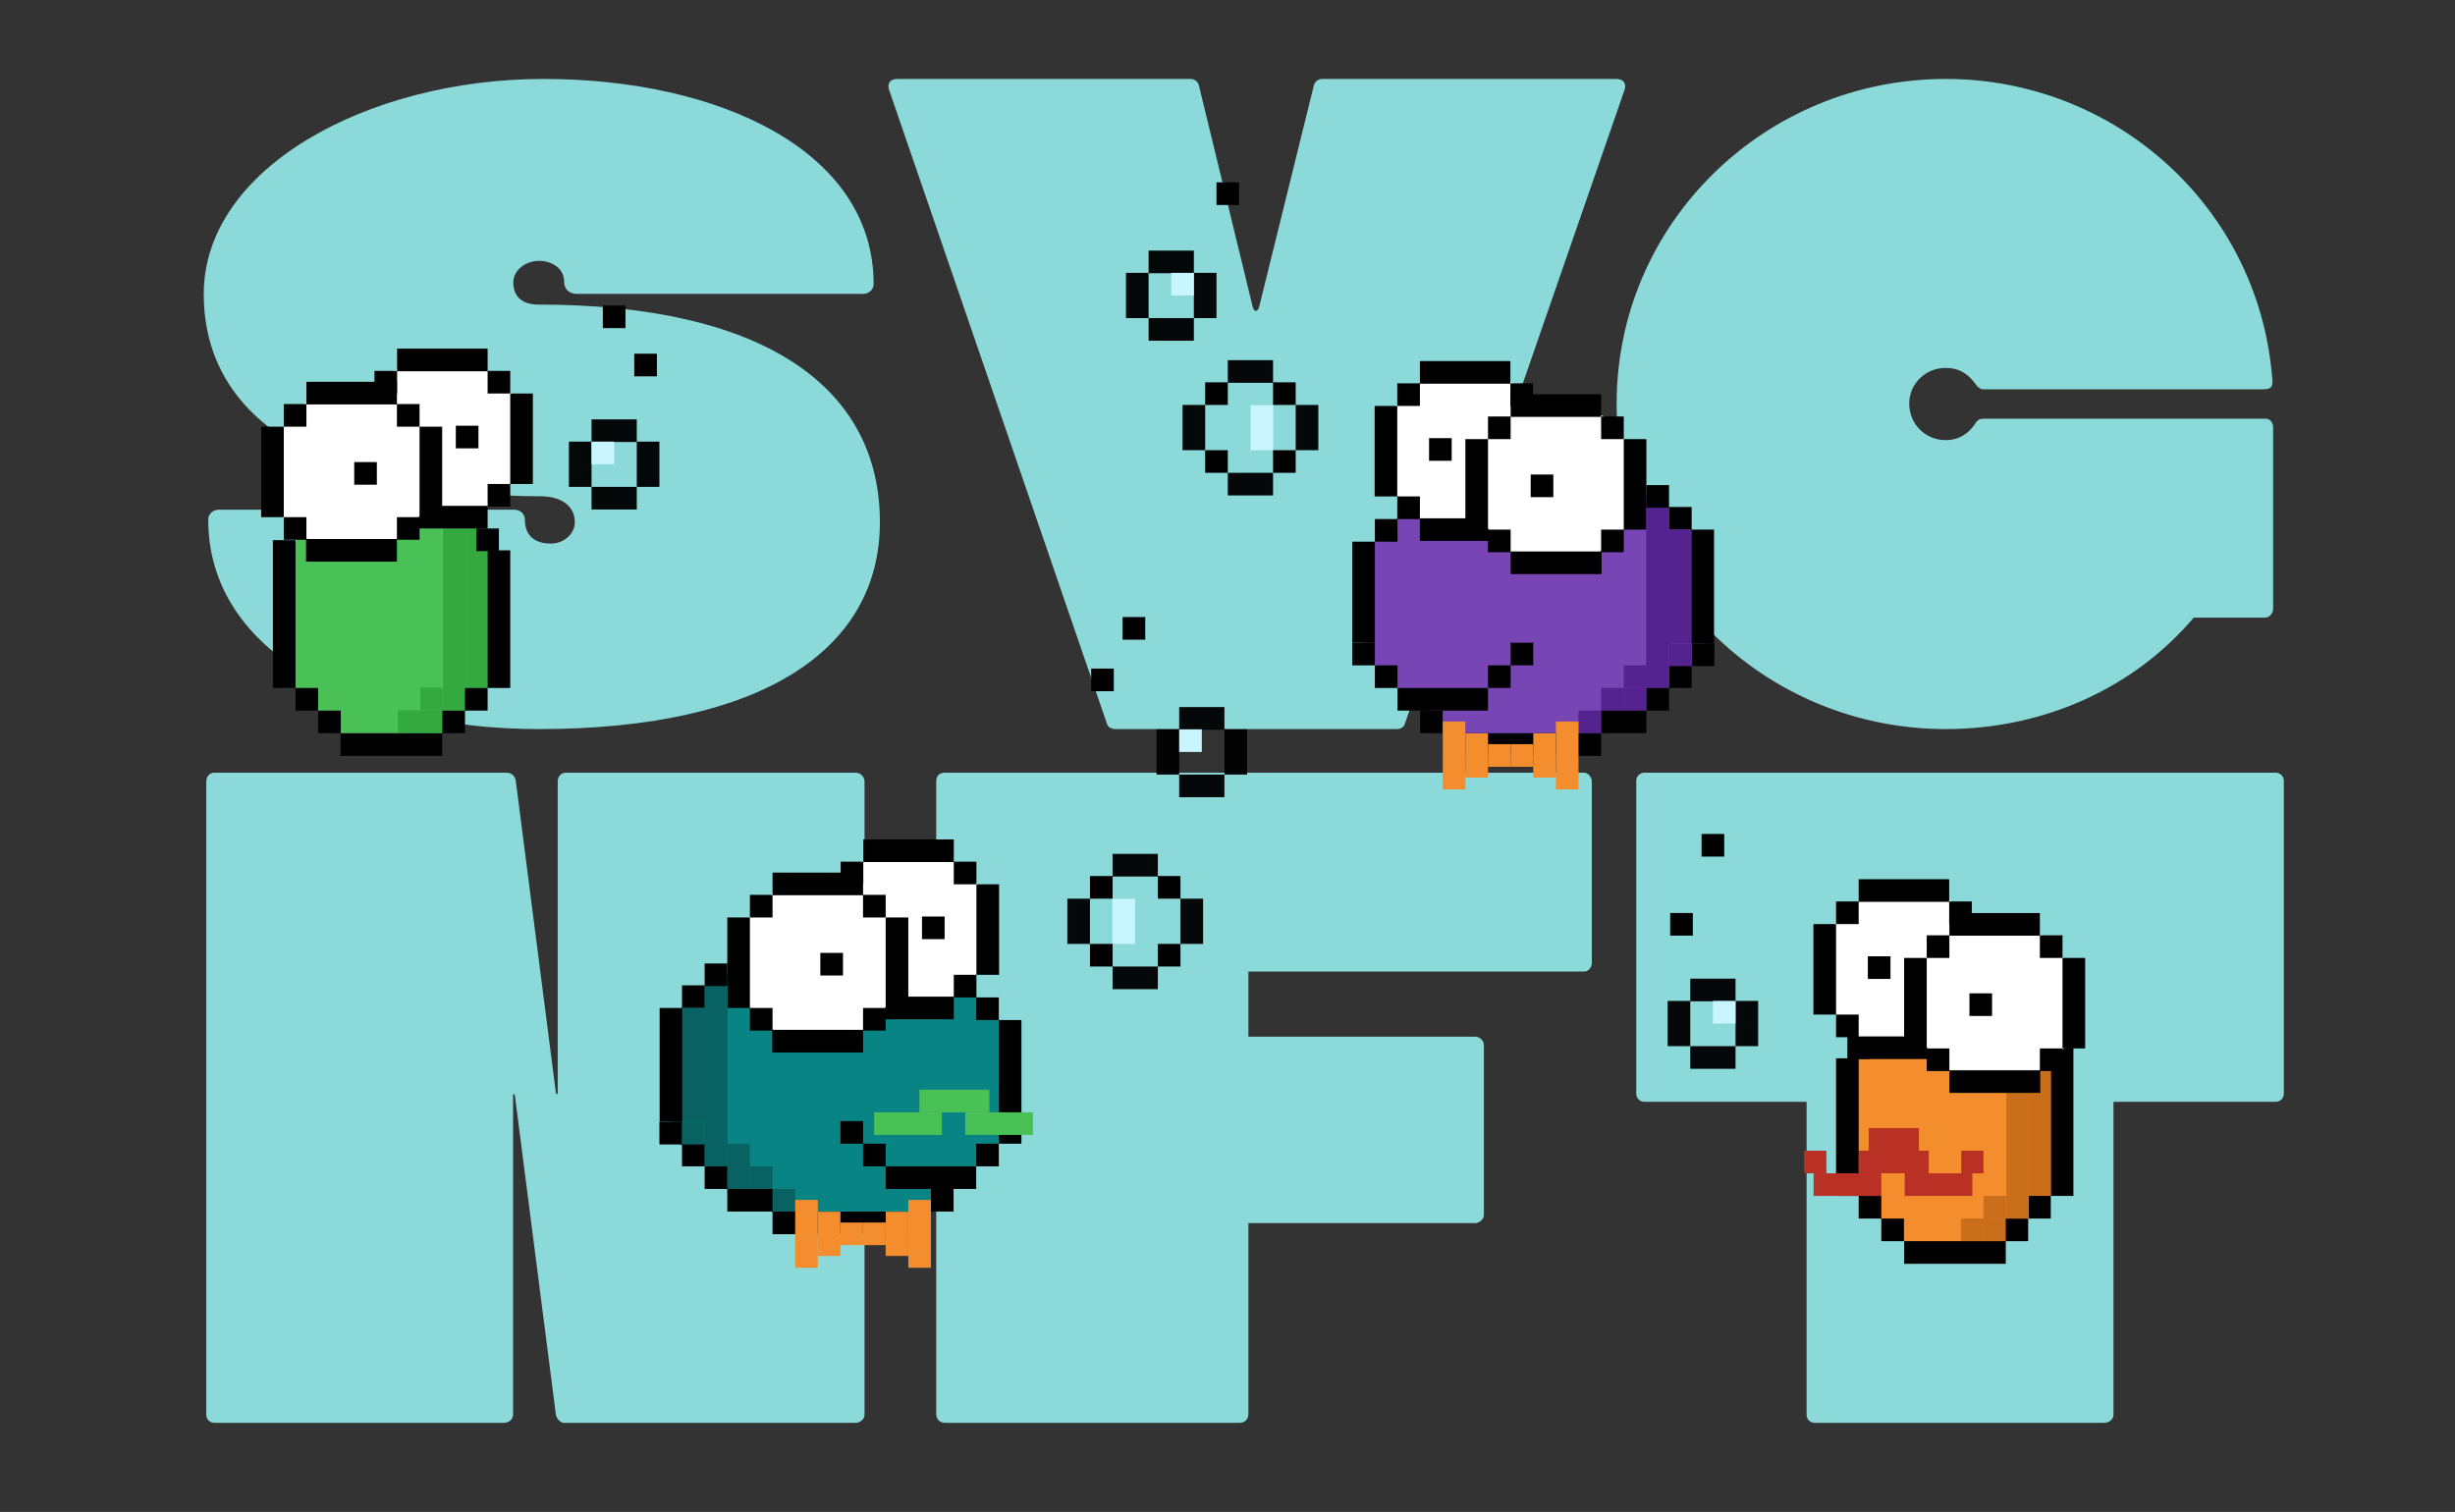 <svg width="651" height="401" viewBox="0 0 651 401" fill="none" xmlns="http://www.w3.org/2000/svg">
<rect x="0" y="0" width="651" height="401" fill="#333333" stroke="none"/>
<path d="M139.183 137.783C139.183 136.364 138 135.181 136.345 135.181H58.053C56.397 135.181 55.215 136.364 55.215 137.783C55.215 173.972 96.134 193.367 142.967 193.367C202.1 193.367 233.322 172.316 233.322 138.492C233.322 102.303 202.1 80.779 142.731 80.779C136.581 80.779 136.108 76.522 136.108 74.866C136.108 71.791 139.183 69.189 142.967 69.189C146.515 69.189 149.59 71.318 149.59 74.629C149.59 76.758 151.009 77.941 152.902 77.941H228.828C230.483 77.941 231.666 76.758 231.666 75.339C231.666 39.859 190.51 20.937 144.15 20.937C97.554 20.937 54.032 44.59 54.032 77.941C54.032 114.366 90.694 131.397 143.44 131.633C148.881 131.633 152.429 134.235 152.429 138.492C152.429 141.567 149.59 144.169 146.042 144.169C141.785 144.169 139.183 142.04 139.183 137.783Z" fill="#8CD9DA"/>
<path d="M333.984 81.016C333.747 81.962 333.511 82.435 333.038 82.435C332.565 82.435 332.328 81.962 332.092 81.016L317.9 22.593C317.663 21.647 316.717 20.937 315.771 20.937H237.953C236.06 20.937 235.114 22.12 235.824 24.012L293.537 191.948C293.774 192.894 294.72 193.367 295.903 193.367H370.409C371.356 193.367 372.302 192.894 372.538 191.948L430.725 24.012C431.434 22.12 430.488 20.937 428.596 20.937H350.541C349.595 20.937 348.649 21.647 348.412 22.593L333.984 81.016Z" fill="#8CD9DA"/>
<path d="M525.906 111.055C525.196 111.055 524.487 111.291 524.014 112.001C522.121 115.076 519.283 116.732 515.971 116.732C510.531 116.732 506.274 112.474 506.274 107.034C506.274 101.83 510.531 97.573 515.971 97.573C519.283 97.573 521.885 98.992 524.014 102.067C524.487 102.776 525.196 103.249 525.906 103.249H600.176C602.305 103.249 602.778 102.54 602.542 100.411C598.994 54.997 560.912 20.937 515.971 20.937C467.956 20.937 428.692 59.255 428.692 107.034C428.692 155.05 467.956 193.367 515.971 193.367C541.99 193.367 565.879 182.487 581.727 163.801H600.649C601.832 163.801 602.778 162.618 602.778 161.436V113.42C602.778 112.238 602.068 111.055 600.886 111.055H525.906Z" fill="#8CD9DA"/>
<path d="M136.059 290.561C136.059 290.088 136.532 290.088 136.532 290.561L147.412 375.239C147.649 376.185 148.359 377.131 149.305 377.367H226.887C228.069 377.367 229.252 376.421 229.252 375.239V207.302C229.252 205.883 228.069 204.937 226.887 204.937H150.014C148.832 204.937 147.886 205.883 147.886 207.302V289.851C147.886 290.324 147.412 290.324 147.412 289.851L136.769 207.066C136.532 205.647 135.586 204.937 134.167 204.937H56.822C55.639 204.937 54.693 205.883 54.693 207.302V375.239C54.693 376.421 55.639 377.367 56.822 377.367H133.694C134.876 377.367 136.059 376.421 136.059 375.239V290.561Z" fill="#8CD9DA"/>
<path d="M250.625 204.937C249.205 204.937 248.259 205.647 248.259 207.302V375.002C248.259 376.421 249.205 377.367 250.625 377.367H328.679C330.099 377.367 331.045 376.421 331.045 375.002V324.385H391.123C392.306 324.385 393.489 323.439 393.489 322.256V277.079C393.489 275.896 392.306 274.95 391.123 274.95H331.045V257.683H419.98C421.163 257.683 422.109 256.737 422.109 255.318V207.302C422.109 206.12 421.163 204.937 419.98 204.937H250.625Z" fill="#8CD9DA"/>
<path d="M436.018 204.937C434.835 204.937 433.889 205.883 433.889 207.066V290.088C433.889 291.27 434.835 292.217 436.018 292.217H479.066V375.239C479.066 376.421 480.012 377.367 481.195 377.367H558.067C559.25 377.367 560.433 376.421 560.433 375.239V292.217H603.481C604.664 292.217 605.61 291.27 605.61 290.088V207.066C605.61 205.883 604.664 204.937 603.481 204.937H436.018Z" fill="#8CD9DA"/>
<path d="M439.622 131.951L421.643 128.464L383.945 125.588L372.81 133.85L368.116 141.463L362.773 144.902L361.409 151.579L361.409 164.476L361.409 173.046L367.375 179.144L372.81 184.446L377.715 185.905L379.968 192.003L385.669 196.642H421.859L428.222 192.003L434.452 190.677L440.683 184.446L446.648 177.951L452.084 174.902L450.758 164.476V150.467V142.291L444.66 136.591L439.622 131.951Z" fill="#7846B4"/>
<path d="M401.243 101.665L395.909 99.179L379.755 98.264L373.506 105.122L367.867 109.237V128.135L373.506 135.146L378.993 139.718H398.653L402.767 134.231L409.778 129.964L408.101 109.237L401.243 101.665Z" fill="white"/>
<rect x="378.948" y="116.209" width="6" height="6" fill="black"/>
<rect x="400.517" y="131.665" width="6" height="6" fill="black"/>
<rect x="400.517" y="101.665" width="6" height="6" fill="black"/>
<rect width="6" height="6" transform="matrix(-1 0 0 1 376.517 131.665)" fill="black"/>
<rect x="412.517" y="107.665" width="24" height="6" transform="rotate(90 412.517 107.665)" fill="black"/>
<rect width="6" height="6" transform="matrix(-1 0 0 1 376.517 101.665)" fill="black"/>
<rect x="376.517" y="137.464" width="24.097" height="6" fill="black"/>
<rect width="24" height="6" transform="matrix(4.37114e-08 1 1 -4.37114e-08 364.517 107.665)" fill="black"/>
<rect x="376.517" y="95.763" width="24" height="6" fill="black"/>
<path d="M425.306 110.464L419.972 107.978L403.817 107.063L397.569 113.922L391.93 118.036V136.934L397.569 143.945L403.055 148.517H422.715L426.83 143.03L433.925 138.061L432.164 118.036L425.306 110.464Z" fill="white"/>
<rect x="405.901" y="125.853" width="6" height="6" fill="black"/>
<rect x="424.58" y="140.464" width="6" height="6" fill="black"/>
<rect x="424.58" y="110.464" width="6" height="6" fill="black"/>
<rect width="6" height="6" transform="matrix(-1 0 0 1 400.58 140.464)" fill="black"/>
<rect x="436.58" y="116.464" width="24" height="6" transform="rotate(90 436.58 116.464)" fill="black"/>
<rect width="6" height="6" transform="matrix(-1 0 0 1 400.58 110.464)" fill="black"/>
<rect x="400.58" y="146.263" width="24.097" height="6" fill="black"/>
<rect width="24" height="6" transform="matrix(4.37114e-08 1 1 -4.37114e-08 388.58 116.464)" fill="black"/>
<rect x="400.58" y="104.562" width="24" height="6" fill="black"/>
<rect x="364.58" y="137.665" width="6" height="6" fill="black"/>
<rect x="358.58" y="143.665" width="6" height="26.799" fill="black"/>
<rect x="442.58" y="134.464" width="6" height="6" fill="black"/>
<rect x="436.517" y="134.464" width="6" height="42.201" fill="#54238F"/>
<rect x="448.517" y="140.464" width="6" height="30.201" fill="black"/>
<rect x="442.455" y="140.464" width="6" height="30.201" fill="#54238F"/>
<rect x="442.58" y="176.464" width="6" height="6" fill="black"/>
<rect x="436.517" y="176.464" width="6" height="6" fill="#54238F"/>
<rect x="430.58" y="176.464" width="6" height="6" fill="#54238F"/>
<rect x="448.58" y="170.665" width="6" height="6" fill="black"/>
<rect x="442.517" y="170.665" width="6" height="6" fill="#54238F"/>
<rect x="430.517" y="182.464" width="6" height="6" fill="#54238F"/>
<rect x="436.58" y="182.464" width="6" height="6" fill="black"/>
<rect x="424.58" y="182.464" width="6" height="6" fill="#54238F"/>
<rect x="418.58" y="188.464" width="6" height="6" fill="#54238F"/>
<rect x="436.58" y="128.665" width="6" height="6" fill="black"/>
<rect x="364.58" y="176.464" width="6" height="6" fill="black"/>
<rect x="358.58" y="170.464" width="6" height="6" fill="black"/>
<rect x="376.58" y="188.464" width="6" height="6" fill="black"/>
<rect x="424.58" y="188.464" width="12" height="6" fill="black"/>
<rect x="382.58" y="194.464" width="42" height="6" fill="black"/>
<rect x="394.58" y="176.464" width="6" height="6" fill="black"/>
<rect x="400.58" y="170.464" width="6" height="6" fill="black"/>
<rect x="370.58" y="182.464" width="24" height="6" fill="black"/>
<path d="M74.763 146.464L82.004 140.464L100.736 134.464L124.959 136.075L128.621 139.924L132.302 149.688V179.357L126.302 185.647L119.326 192.783L114.302 196.632H92.286L86.278 190.341L80.55 185.084L76.164 179.734L74.763 146.464Z" fill="#4AC157"/>
<rect x="123.509" y="140.165" width="5.793" height="42.199" fill="#33A940"/>
<rect x="117.509" y="140.165" width="6" height="48.199" fill="#33A940"/>
<rect x="111.302" y="188.364" width="6" height="6" fill="#33A940"/>
<rect x="111.461" y="182.364" width="6" height="6" fill="#33A940"/>
<rect x="105.461" y="188.364" width="6" height="6" fill="#33A940"/>
<path d="M104.576 98.366L109.91 95.88L126.064 94.966L132.313 101.824L137.952 105.938V124.836L132.313 131.847L126.826 136.419H107.166L103.052 130.932L96.041 126.665L97.718 105.938L104.576 98.366Z" fill="white"/>
<rect width="6" height="6" transform="matrix(-1 0 0 1 126.871 112.91)" fill="black"/>
<rect width="6" height="6" transform="matrix(-1 0 0 1 105.302 128.366)" fill="black"/>
<rect width="6" height="6" transform="matrix(-1 0 0 1 105.302 98.366)" fill="black"/>
<rect x="129.302" y="128.366" width="6" height="6" fill="black"/>
<rect width="24" height="6" transform="matrix(4.37114e-08 1 1 -4.37114e-08 93.302 104.366)" fill="black"/>
<rect x="129.302" y="98.366" width="6" height="6" fill="black"/>
<rect width="24.097" height="6" transform="matrix(-1 0 0 1 129.302 134.165)" fill="black"/>
<rect x="141.302" y="104.366" width="24" height="6" transform="rotate(90 141.302 104.366)" fill="black"/>
<rect width="24" height="6" transform="matrix(-1 0 0 1 129.302 92.464)" fill="black"/>
<path d="M80.527 107.163L85.861 104.677L102.016 103.762L108.264 110.621L113.903 114.735V133.633L108.264 140.644L102.778 145.216H83.118L79.003 139.729L71.993 135.462L73.669 114.735L80.527 107.163Z" fill="white"/>
<rect width="6" height="6" transform="matrix(-1 0 0 1 99.932 122.552)" fill="black"/>
<rect width="6" height="6" transform="matrix(-1 0 0 1 81.254 137.163)" fill="black"/>
<rect width="6" height="6" transform="matrix(-1 0 0 1 81.254 107.163)" fill="black"/>
<rect x="105.254" y="137.163" width="6" height="6" fill="black"/>
<rect width="24" height="6" transform="matrix(4.37114e-08 1 1 -4.37114e-08 69.254 113.163)" fill="black"/>
<rect x="105.254" y="107.163" width="6" height="6" fill="black"/>
<rect width="24.097" height="6" transform="matrix(-1 0 0 1 105.254 142.962)" fill="black"/>
<rect x="117.254" y="113.163" width="24" height="6" transform="rotate(90 117.254 113.163)" fill="black"/>
<rect width="24" height="6" transform="matrix(-1 0 0 1 105.254 101.26)" fill="black"/>
<rect width="6" height="39.201" transform="matrix(-1 0 0 1 78.364 143.263)" fill="black"/>
<rect width="6" height="36.5" transform="matrix(-1 0 0 1 135.302 145.964)" fill="black"/>
<rect width="6" height="6" transform="matrix(-1 0 0 1 84.364 182.464)" fill="black"/>
<rect width="6" height="6" transform="matrix(-1 0 0 1 90.364 188.464)" fill="black"/>
<rect width="6" height="6" transform="matrix(-1 0 0 1 129.302 182.464)" fill="black"/>
<rect width="6" height="6" transform="matrix(-1 0 0 1 123.302 188.464)" fill="black"/>
<rect width="26.952" height="6" transform="matrix(-1 0 0 1 117.254 194.464)" fill="black"/>
<rect width="6" height="6" transform="matrix(-1 0 0 1 132.302 140.165)" fill="black"/>
<path d="M547.412 281.185L540.17 275.185L521.438 269.185L497.215 270.796L493.554 274.646L489.872 284.41V314.078L495.872 320.369L502.848 327.504L507.872 331.354H529.888L535.897 325.063L541.624 319.805L546.01 314.456L547.412 281.185Z" fill="#F48D2D"/>
<rect x="543.81" y="277.984" width="6" height="39.201" fill="black"/>
<rect x="538.017" y="277.984" width="5.793" height="39.201" fill="#C96F1C"/>
<rect x="537.81" y="317.185" width="6" height="6" fill="black"/>
<rect x="531.81" y="323.185" width="6" height="6" fill="black"/>
<rect x="486.872" y="280.686" width="6" height="36.5" fill="black"/>
<rect x="532.017" y="283.864" width="6" height="39.321" fill="#C96F1C"/>
<rect x="525.81" y="323.185" width="6" height="6" fill="#C96F1C"/>
<rect x="525.969" y="317.185" width="6" height="6" fill="#C96F1C"/>
<rect x="519.969" y="323.185" width="6" height="6" fill="#C96F1C"/>
<rect x="492.872" y="317.185" width="6" height="6" fill="black"/>
<rect x="498.872" y="323.185" width="6" height="6" fill="black"/>
<rect x="504.921" y="329.185" width="26.952" height="6" fill="black"/>
<rect x="489.872" y="274.886" width="6" height="6" fill="black"/>
<path d="M517.599 239.087L512.265 236.602L496.11 235.687L489.862 242.545L484.223 246.66V265.558L489.862 272.568L495.348 277.141H515.008L519.123 271.654L526.133 267.387L524.457 246.66L517.599 239.087Z" fill="white"/>
<rect x="495.303" y="253.632" width="6" height="6" fill="black"/>
<rect x="516.872" y="269.087" width="6" height="6" fill="black"/>
<rect x="516.872" y="239.087" width="6" height="6" fill="black"/>
<rect width="6" height="6" transform="matrix(-1 0 0 1 492.872 269.087)" fill="black"/>
<rect x="528.872" y="245.087" width="24" height="6" transform="rotate(90 528.872 245.087)" fill="black"/>
<rect width="6" height="6" transform="matrix(-1 0 0 1 492.872 239.087)" fill="black"/>
<rect x="492.872" y="274.886" width="24.097" height="6" fill="black"/>
<rect width="24" height="6" transform="matrix(4.37114e-08 1 1 -4.37114e-08 480.872 245.087)" fill="black"/>
<rect x="492.872" y="233.185" width="24" height="6" fill="black"/>
<path d="M541.647 248.065L536.313 245.58L520.158 244.665L513.91 251.523L508.271 255.638V274.536L513.91 281.546L519.396 286.118H539.056L543.171 280.632L550.182 276.365L548.505 255.638L541.647 248.065Z" fill="white"/>
<rect x="522.243" y="263.455" width="6" height="6" fill="black"/>
<rect x="540.921" y="278.065" width="6" height="6" fill="black"/>
<rect x="540.921" y="248.065" width="6" height="6" fill="black"/>
<rect width="6" height="6" transform="matrix(-1 0 0 1 516.921 278.065)" fill="black"/>
<rect x="552.921" y="254.065" width="24" height="6" transform="rotate(90 552.921 254.065)" fill="black"/>
<rect width="6" height="6" transform="matrix(-1 0 0 1 516.921 248.065)" fill="black"/>
<rect x="516.921" y="283.864" width="24.097" height="6" fill="black"/>
<rect width="24" height="6" transform="matrix(4.37114e-08 1 1 -4.37114e-08 504.921 254.065)" fill="black"/>
<rect x="516.921" y="242.163" width="24" height="6" fill="black"/>
<rect x="298.58" y="72.367" width="6" height="12" fill="black" fill-opacity="0.962"/>
<rect x="316.58" y="72.367" width="6" height="12" fill="black" fill-opacity="0.962"/>
<rect x="316.58" y="66.465" width="6" height="12" transform="rotate(90 316.58 66.465)" fill="black" fill-opacity="0.962"/>
<rect x="316.58" y="72.367" width="6" height="6" transform="rotate(90 316.58 72.367)" fill="#C8F5FF"/>
<rect x="316.58" y="84.367" width="6" height="12" transform="rotate(90 316.58 84.367)" fill="black" fill-opacity="0.962"/>
<rect x="313.58" y="107.402" width="6" height="12" fill="black" fill-opacity="0.962"/>
<rect x="343.58" y="107.402" width="6" height="12" fill="black" fill-opacity="0.962"/>
<rect x="337.58" y="95.526" width="6" height="12" transform="rotate(90 337.58 95.526)" fill="black" fill-opacity="0.962"/>
<rect x="337.58" y="125.402" width="6" height="12" transform="rotate(90 337.58 125.402)" fill="black" fill-opacity="0.962"/>
<rect x="319.58" y="101.402" width="6" height="6" fill="black"/>
<rect x="319.58" y="119.402" width="6" height="6" fill="black"/>
<rect x="337.58" y="101.402" width="6" height="6" fill="black"/>
<rect x="331.63" y="107.464" width="6" height="11.938" fill="#C8F5FF"/>
<rect x="337.58" y="119.402" width="6" height="6" fill="black"/>
<rect x="322.58" y="48.367" width="6" height="6" fill="black"/>
<rect width="6" height="12" transform="matrix(-1 0 0 1 330.687 193.434)" fill="black" fill-opacity="0.962"/>
<rect width="6" height="12" transform="matrix(-1 0 0 1 312.687 193.434)" fill="black" fill-opacity="0.962"/>
<rect width="6" height="12" transform="matrix(4.37114e-08 1 1 -4.37114e-08 312.687 187.531)" fill="black" fill-opacity="0.962"/>
<rect width="6" height="6" transform="matrix(4.37114e-08 1 1 -4.37114e-08 312.687 193.434)" fill="#C8F5FF"/>
<rect width="6" height="12" transform="matrix(4.37114e-08 1 1 -4.37114e-08 312.687 205.434)" fill="black" fill-opacity="0.962"/>
<rect width="6" height="12" transform="matrix(-1 0 0 1 319.028 238.345)" fill="black" fill-opacity="0.962"/>
<rect width="6" height="12" transform="matrix(-1 0 0 1 289.028 238.345)" fill="black" fill-opacity="0.962"/>
<rect width="6" height="12" transform="matrix(4.37114e-08 1 1 -4.37114e-08 295.028 226.469)" fill="black" fill-opacity="0.962"/>
<rect width="6" height="12" transform="matrix(4.37114e-08 1 1 -4.37114e-08 295.028 256.345)" fill="black" fill-opacity="0.962"/>
<rect width="6" height="6" transform="matrix(-1 0 0 1 313.028 232.345)" fill="black"/>
<rect width="6" height="6" transform="matrix(-1 0 0 1 313.028 250.345)" fill="black"/>
<rect width="6" height="6" transform="matrix(-1 0 0 1 295.028 232.345)" fill="black"/>
<rect width="6" height="11.938" transform="matrix(-1 0 0 1 300.978 238.407)" fill="#C8F5FF"/>
<rect width="6" height="6" transform="matrix(-1 0 0 1 295.028 250.345)" fill="black"/>
<rect width="6" height="6" transform="matrix(-1 0 0 1 303.687 163.657)" fill="black"/>
<rect width="6" height="6" transform="matrix(-1 0 0 1 295.354 177.321)" fill="black"/>
<rect width="6" height="12" transform="matrix(-1 0 0 1 174.858 117.129)" fill="black" fill-opacity="0.962"/>
<rect width="6" height="12" transform="matrix(-1 0 0 1 156.858 117.129)" fill="black" fill-opacity="0.962"/>
<rect width="6" height="12" transform="matrix(4.37114e-08 1 1 -4.37114e-08 156.858 111.227)" fill="black" fill-opacity="0.962"/>
<rect width="6" height="6" transform="matrix(4.37114e-08 1 1 -4.37114e-08 156.858 117.129)" fill="#C8F5FF"/>
<rect width="6" height="12" transform="matrix(4.37114e-08 1 1 -4.37114e-08 156.858 129.129)" fill="black" fill-opacity="0.962"/>
<rect width="6" height="6" transform="matrix(-1 0 0 1 174.19 93.811)" fill="black"/>
<rect width="6" height="6" transform="matrix(-1 0 0 1 165.858 81.026)" fill="black"/>
<rect x="442.217" y="265.466" width="6" height="12" fill="black" fill-opacity="0.962"/>
<rect x="460.217" y="265.466" width="6" height="12" fill="black" fill-opacity="0.962"/>
<rect x="460.217" y="259.563" width="6" height="12" transform="rotate(90 460.217 259.563)" fill="black" fill-opacity="0.962"/>
<rect x="460.217" y="265.466" width="6" height="6" transform="rotate(90 460.217 265.466)" fill="#C8F5FF"/>
<rect x="460.217" y="277.466" width="6" height="12" transform="rotate(90 460.217 277.466)" fill="black" fill-opacity="0.962"/>
<rect x="442.885" y="242.147" width="6" height="6" fill="black"/>
<rect x="451.217" y="221.185" width="6" height="6" fill="black"/>
<rect x="382.58" y="191.367" width="6" height="18" fill="#F48D2D"/>
<rect x="388.58" y="194.499" width="6" height="11.737" fill="#F48D2D"/>
<rect x="394.58" y="197.367" width="6" height="6" fill="#F48D2D"/>
<rect width="6" height="18" transform="matrix(-1 0 0 1 418.58 191.367)" fill="#F48D2D"/>
<rect width="6" height="11.737" transform="matrix(-1 0 0 1 412.58 194.499)" fill="#F48D2D"/>
<rect width="6" height="6" transform="matrix(-1 0 0 1 406.58 197.367)" fill="#F48D2D"/>
<rect x="505.066" y="311.185" width="17.952" height="6" fill="#B83124"/>
<rect x="520.066" y="305.185" width="5.903" height="6" fill="#B83124"/>
<rect x="478.411" y="305.185" width="5.903" height="6" fill="#B83124"/>
<rect x="480.921" y="311.185" width="17.952" height="6" fill="#B83124"/>
<rect x="492.921" y="305.185" width="18.539" height="6" fill="#B83124"/>
<rect x="495.532" y="299.185" width="13.316" height="6" fill="#B83124"/>
<path d="M189.815 258.823L207.794 255.335L245.492 252.459L256.627 260.722L261.321 268.335L266.664 271.773L268.028 278.45L268.028 291.348L268.028 299.918L262.063 306.016L256.627 311.318L251.723 312.777L249.469 318.875L243.769 323.514H207.578L201.215 318.875L194.985 317.549L188.754 311.318L182.789 304.823L177.354 301.774L178.679 291.348V277.339V269.163L184.777 263.462L189.815 258.823Z" fill="#088484"/>
<path d="M228.194 228.536L233.528 226.051L249.682 225.136L255.931 231.994L261.57 236.109V255.007L255.931 262.017L250.445 266.589H230.785L226.67 261.103L219.659 256.836L221.336 236.109L228.194 228.536Z" fill="white"/>
<rect width="6" height="6" transform="matrix(-1 0 0 1 250.49 243.081)" fill="black"/>
<rect width="6" height="6" transform="matrix(-1 0 0 1 228.92 258.536)" fill="black"/>
<rect width="6" height="6" transform="matrix(-1 0 0 1 228.92 228.536)" fill="black"/>
<rect x="252.92" y="258.536" width="6" height="6" fill="black"/>
<rect width="24" height="6" transform="matrix(4.37114e-08 1 1 -4.37114e-08 216.92 234.536)" fill="black"/>
<rect x="252.92" y="228.536" width="6" height="6" fill="black"/>
<rect width="24.097" height="6" transform="matrix(-1 0 0 1 252.92 264.335)" fill="black"/>
<rect x="264.92" y="234.536" width="24" height="6" transform="rotate(90 264.92 234.536)" fill="black"/>
<rect width="24" height="6" transform="matrix(-1 0 0 1 252.92 222.634)" fill="black"/>
<path d="M204.131 237.335L209.465 234.85L225.62 233.935L231.868 240.793L237.507 244.908V263.806L231.868 270.817L226.382 275.389H206.722L202.607 269.902L195.513 264.933L197.273 244.908L204.131 237.335Z" fill="white"/>
<rect width="6" height="6" transform="matrix(-1 0 0 1 223.536 252.725)" fill="black"/>
<rect width="6" height="6" transform="matrix(-1 0 0 1 204.858 267.335)" fill="black"/>
<rect width="6" height="6" transform="matrix(-1 0 0 1 204.858 237.335)" fill="black"/>
<rect x="228.858" y="267.335" width="6" height="6" fill="black"/>
<rect width="24" height="6" transform="matrix(4.37114e-08 1 1 -4.37114e-08 192.858 243.335)" fill="black"/>
<rect x="228.858" y="237.335" width="6" height="6" fill="black"/>
<rect width="24.097" height="6" transform="matrix(-1 0 0 1 228.858 273.135)" fill="black"/>
<rect x="240.858" y="243.335" width="24" height="6" transform="rotate(90 240.858 243.335)" fill="black"/>
<rect width="24" height="6" transform="matrix(-1 0 0 1 228.858 231.433)" fill="black"/>
<rect width="6" height="6" transform="matrix(-1 0 0 1 264.858 264.536)" fill="black"/>
<rect width="6" height="26.799" transform="matrix(-1 0 0 1 270.858 270.536)" fill="black"/>
<rect width="6" height="6" transform="matrix(-1 0 0 1 186.858 261.335)" fill="black"/>
<rect width="6" height="42.201" transform="matrix(-1 0 0 1 192.92 261.335)" fill="#096262"/>
<rect width="6" height="30.201" transform="matrix(-1 0 0 1 180.92 267.335)" fill="black"/>
<rect width="6" height="30.201" transform="matrix(-1 0 0 1 186.983 267.335)" fill="#096262"/>
<rect width="6" height="6" transform="matrix(-1 0 0 1 186.858 303.335)" fill="black"/>
<rect width="6" height="6" transform="matrix(-1 0 0 1 192.92 303.335)" fill="#096262"/>
<rect width="6" height="6" transform="matrix(-1 0 0 1 198.858 303.335)" fill="#096262"/>
<rect width="6" height="6" transform="matrix(-1 0 0 1 180.858 297.536)" fill="black"/>
<rect width="6" height="6" transform="matrix(-1 0 0 1 186.92 297.536)" fill="#096262"/>
<rect width="6" height="6" transform="matrix(-1 0 0 1 198.92 309.335)" fill="#096262"/>
<rect width="6" height="6" transform="matrix(-1 0 0 1 192.858 309.335)" fill="black"/>
<rect width="6" height="6" transform="matrix(-1 0 0 1 204.858 309.335)" fill="#096262"/>
<rect width="6" height="6" transform="matrix(-1 0 0 1 210.858 315.335)" fill="#096262"/>
<rect width="6" height="6" transform="matrix(-1 0 0 1 192.858 255.536)" fill="black"/>
<rect width="6" height="6" transform="matrix(-1 0 0 1 264.858 303.335)" fill="black"/>
<rect width="6" height="6" transform="matrix(-1 0 0 1 270.858 297.335)" fill="black"/>
<rect width="6" height="6" transform="matrix(-1 0 0 1 252.858 315.335)" fill="black"/>
<rect width="12" height="6" transform="matrix(-1 0 0 1 204.858 315.335)" fill="black"/>
<rect width="42" height="6" transform="matrix(-1 0 0 1 246.858 321.335)" fill="black"/>
<rect width="6" height="6" transform="matrix(-1 0 0 1 234.858 303.335)" fill="black"/>
<rect width="6" height="6" transform="matrix(-1 0 0 1 228.858 297.335)" fill="black"/>
<rect width="24" height="6" transform="matrix(-1 0 0 1 258.858 309.335)" fill="black"/>
<rect width="6" height="18" transform="matrix(-1 0 0 1 246.858 318.239)" fill="#F48D2D"/>
<rect width="6" height="11.737" transform="matrix(-1 0 0 1 240.858 321.371)" fill="#F48D2D"/>
<rect width="6" height="6" transform="matrix(-1 0 0 1 234.858 324.239)" fill="#F48D2D"/>
<rect x="210.858" y="318.239" width="6" height="18" fill="#F48D2D"/>
<rect x="216.858" y="321.371" width="6" height="11.737" fill="#F48D2D"/>
<rect x="222.858" y="324.239" width="6" height="6" fill="#F48D2D"/>
<rect x="255.954" y="295.001" width="17.952" height="6" fill="#4AC157"/>
<rect x="231.809" y="295.001" width="17.952" height="6" fill="#4AC157"/>
<rect x="243.809" y="289.001" width="18.539" height="6" fill="#4AC157"/>
</svg>
